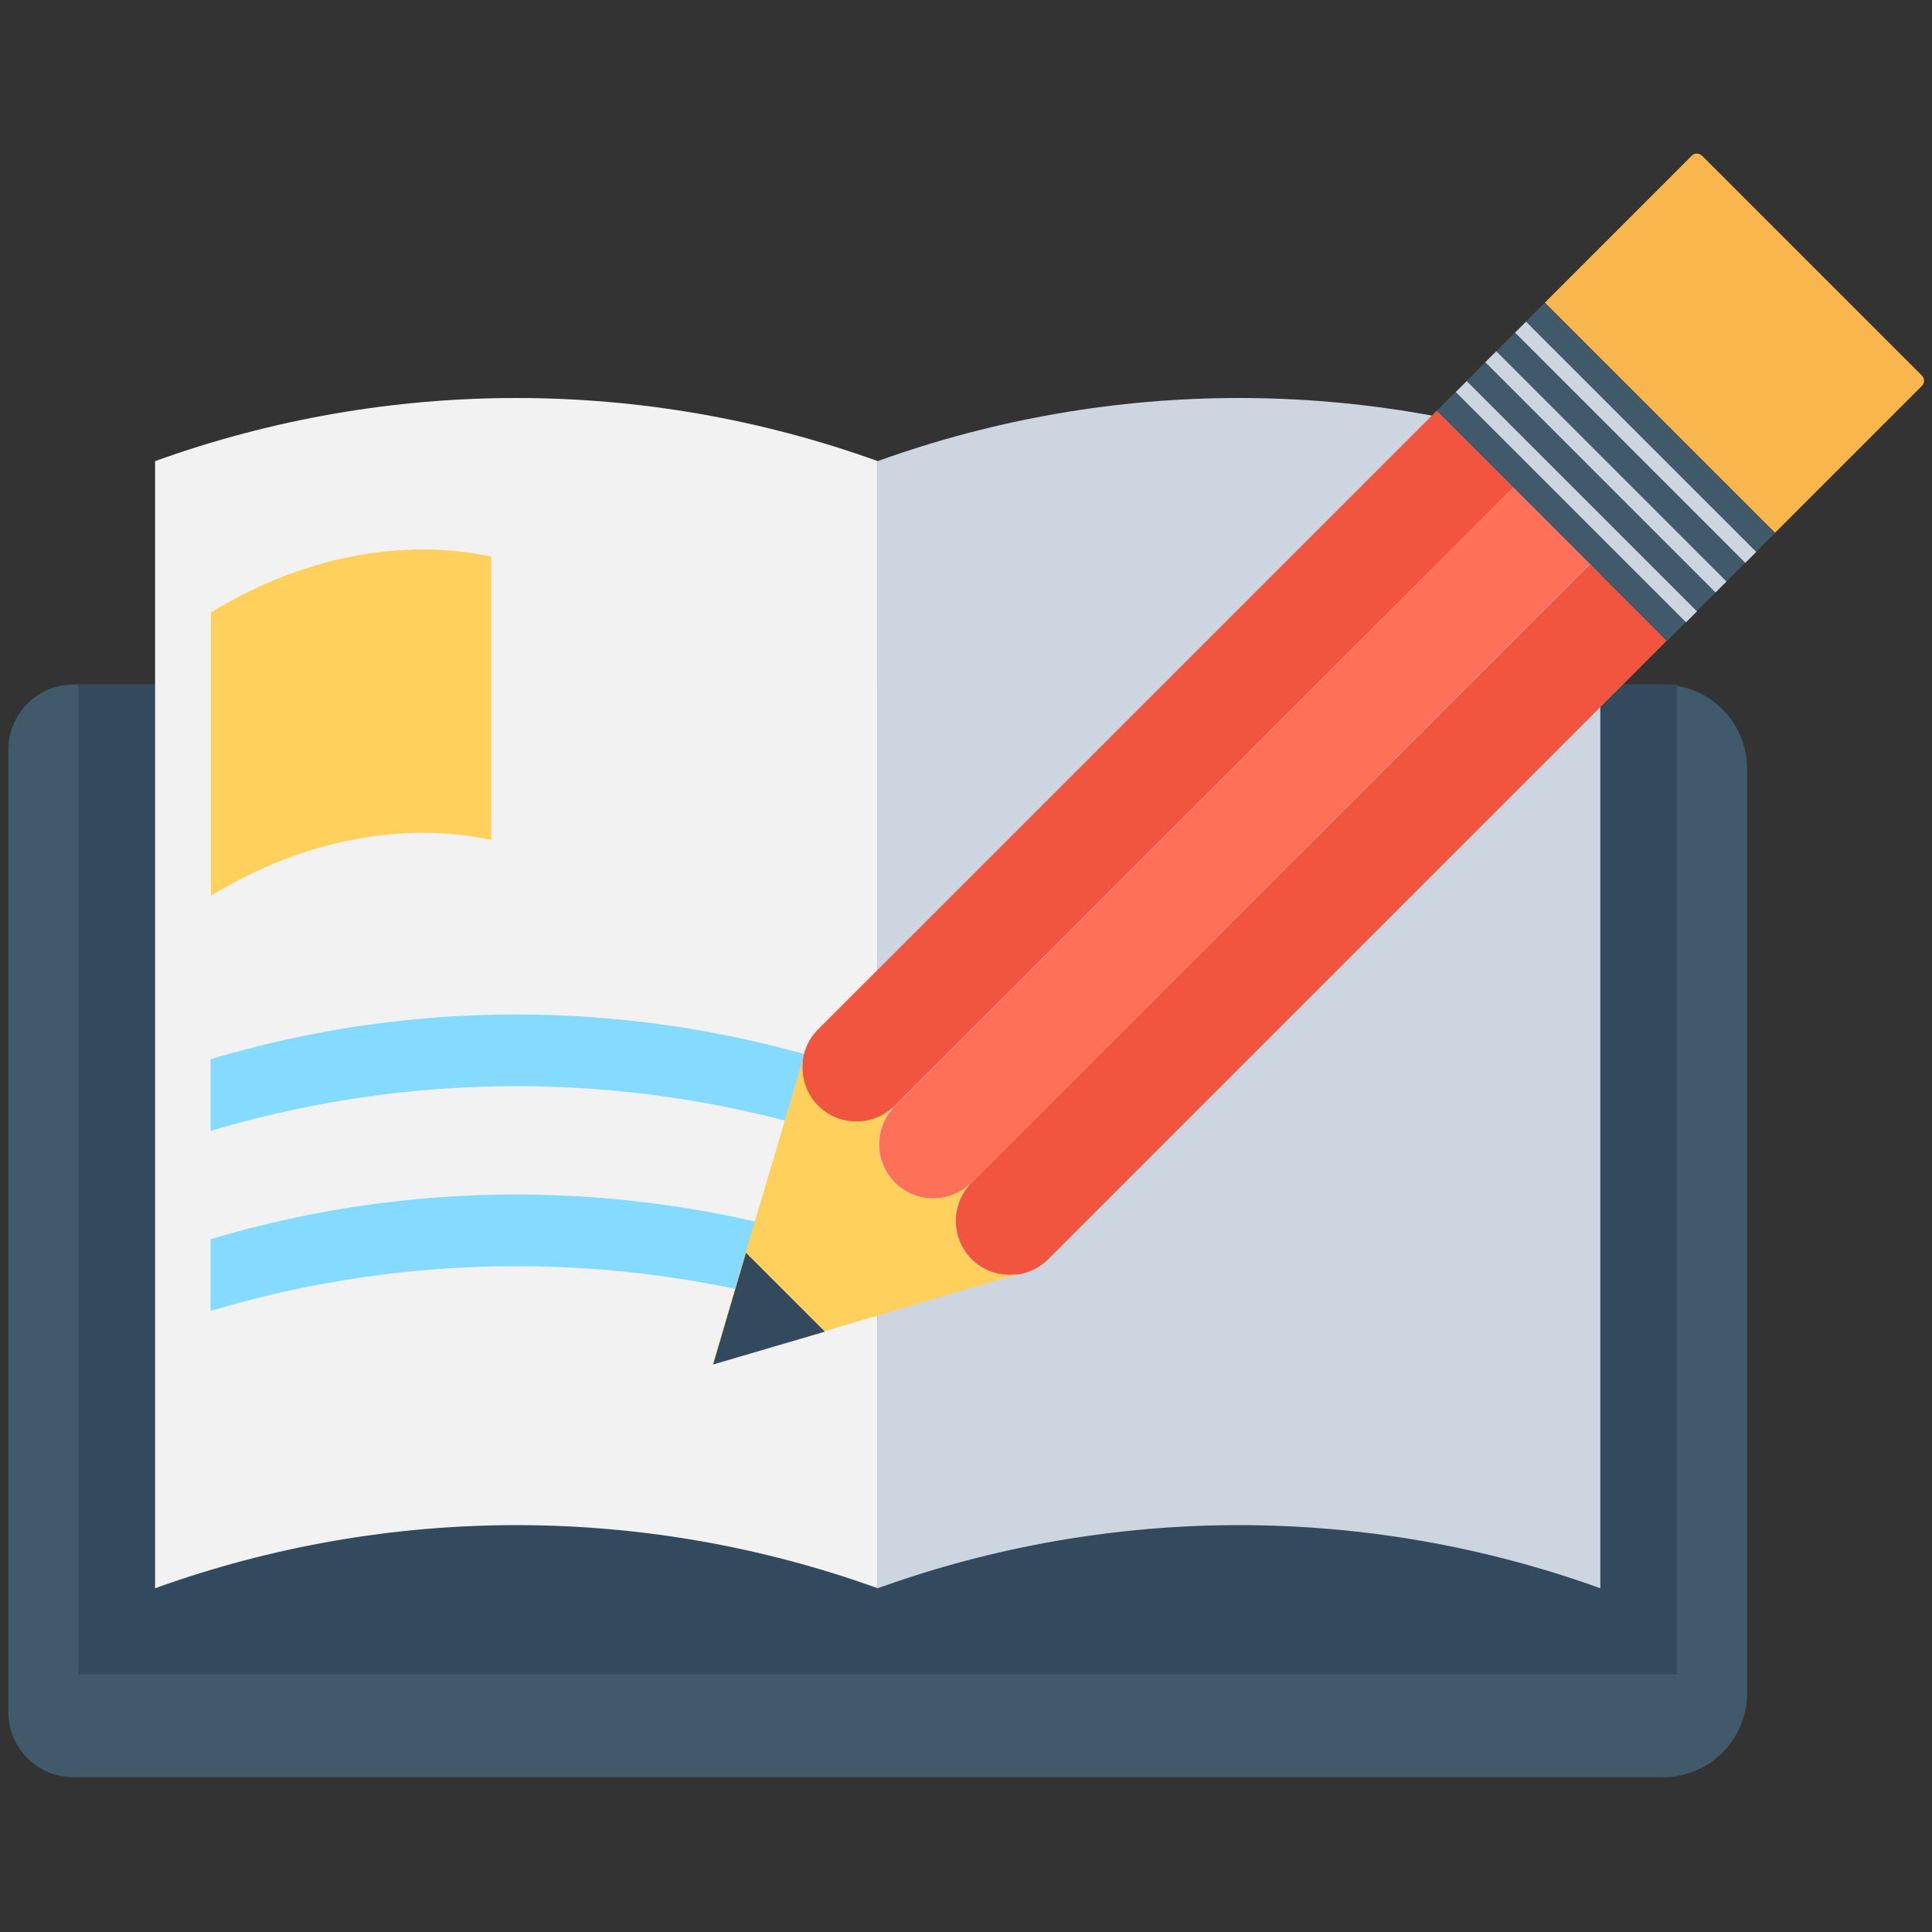 <?xml version="1.0" encoding="utf-8"?>
<!-- Generator: Adobe Illustrator 18.0.0, SVG Export Plug-In . SVG Version: 6.00 Build 0)  -->
<!DOCTYPE svg PUBLIC "-//W3C//DTD SVG 1.1//EN" "http://www.w3.org/Graphics/SVG/1.1/DTD/svg11.dtd">
<svg version="1.1" id="Layer_1" xmlns="http://www.w3.org/2000/svg" xmlns:xlink="http://www.w3.org/1999/xlink" x="0px" y="0px"
	 viewBox="0 0 512 512" enable-background="new 0 0 512 512" xml:space="preserve">
<rect x="0" y="0" width="512" height="512" fill="#333333" stroke="none"/>
<g>
	<path fill="#40596B" d="M463,203.8v244.8c0,12.5-10,22.4-22.4,22.4h-421c-9.7,0-17.4-7.7-17.4-17.4V198.8c0-9.7,7.7-17.4,17.4-17.4
		h421C453,181.4,463,191.4,463,203.8z"/>
	<rect x="20.8" y="181.4" fill="#334A5E" width="423.6" height="262.3"/>
	<rect x="56.2" y="285" fill="#F8B64C" width="161.3" height="19"/>
	<rect x="56.2" y="237.2" fill="#F8B64C" width="161.3" height="19"/>
	<rect x="56.2" y="331.9" fill="#F8B64C" width="161.3" height="19"/>
	<rect x="56.2" y="379.6" fill="#F8B64C" width="161.3" height="19"/>
	<path fill="#F2F2F2" d="M41.1,122.2c61.9-22.3,129.6-22.3,191.5,0c0,99.6,0,199.1,0,298.7c-61.9-22.3-129.6-22.3-191.5,0V122.2z"/>
	<path fill="#84DBFF" d="M217.8,299.7c-52.8-15.8-109.1-15.8-162,0c0-6.3,0-12.7,0-19c52.8-15.8,109.1-15.8,162,0
		C217.8,287,217.8,293.4,217.8,299.7z"/>
	<path fill="#84DBFF" d="M217.8,347.4c-52.8-15.8-109.1-15.8-162,0c0-6.3,0-12.7,0-19c52.8-15.8,109.1-15.8,162,0
		C217.8,334.7,217.8,341.1,217.8,347.4z"/>
	<rect x="247.7" y="285" fill="#F8B64C" width="161.3" height="19"/>
	<rect x="247.7" y="237.2" fill="#F8B64C" width="161.3" height="19"/>
	<rect x="247.7" y="331.9" fill="#F8B64C" width="161.3" height="19"/>
	<rect x="247.7" y="379.6" fill="#F8B64C" width="161.3" height="19"/>
	<path fill="#CDD6E0" d="M424.1,122.2c-61.9-22.3-129.6-22.3-191.5,0c0,99.6,0,199.1,0,298.7c61.9-22.3,129.6-22.3,191.5,0V122.2z"
		/>
	<path fill="#FFD15C" d="M130.2,222.6c-23.8-5.1-50.5,0.2-74.3,14.8c0-25,0-50.1,0-75.1c23.8-14.6,50.5-19.9,74.3-14.8
		C130.2,172.5,130.2,197.5,130.2,222.6z"/>
	<path fill="#F1543F" d="M421.4,149.5l20.3,20.3L277.8,333.7c-5.6,5.6-14.7,5.6-20.3,0l0,0c-5.6-5.6-5.6-14.7,0-20.3L421.4,149.5z"
		/>
	<path fill="#FF7058" d="M401.1,129.1l20.3,20.3L257.5,313.4c-5.6,5.6-14.7,5.6-20.3,0l0,0c-5.6-5.6-5.6-14.7,0-20.3L401.1,129.1z"
		/>
	<path fill="#F1543F" d="M380.8,108.8l20.3,20.3L237.1,293.1c-5.6,5.6-14.7,5.6-20.3,0l0,0c-5.6-5.6-5.6-14.7,0-20.3L380.8,108.8z"
		/>
	<path fill="#FFD15C" d="M212.8,280.8c-0.6,4.3,0.7,8.9,4,12.2c5.6,5.6,14.7,5.6,20.3,0c-2.8,2.8-4.2,6.5-4.2,10.2
		c0,3.7,1.4,7.4,4.2,10.2c5.6,5.6,14.7,5.6,20.3,0c-5.6,5.6-5.6,14.7,0,20.3c3.3,3.3,7.9,4.6,12.2,4l-51.1,15.1l-29.6,8.7l8.7-29.6
		L212.8,280.8z"/>
	
		<rect x="382.4" y="104.8" transform="matrix(-0.707 -0.707 0.707 -0.707 638.032 514.322)" fill="#40596B" width="86.3" height="40.4"/>
	
		<rect x="390.2" y="115.2" transform="matrix(-0.707 -0.707 0.707 -0.707 656.953 506.484)" fill="#CDD6E0" width="86.3" height="4.1"/>
	
		<rect x="382.4" y="123" transform="matrix(-0.707 -0.707 0.707 -0.707 638.032 514.322)" fill="#CDD6E0" width="86.3" height="4.1"/>
	
		<rect x="374.5" y="130.8" transform="matrix(-0.707 -0.707 0.707 -0.707 619.11 522.16)" fill="#CDD6E0" width="86.3" height="4.1"/>
	<path fill="#F8B64C" d="M451.1,41.3l58.2,58.2c0.8,0.8,0.8,2,0,2.8l-38.9,38.9l-61-61l38.9-38.9C449,40.5,450.3,40.5,451.1,41.3z"
		/>
	<polygon fill="#334A5E" points="197.7,332 218.6,352.9 189,361.6 	"/>
</g>
</svg>
